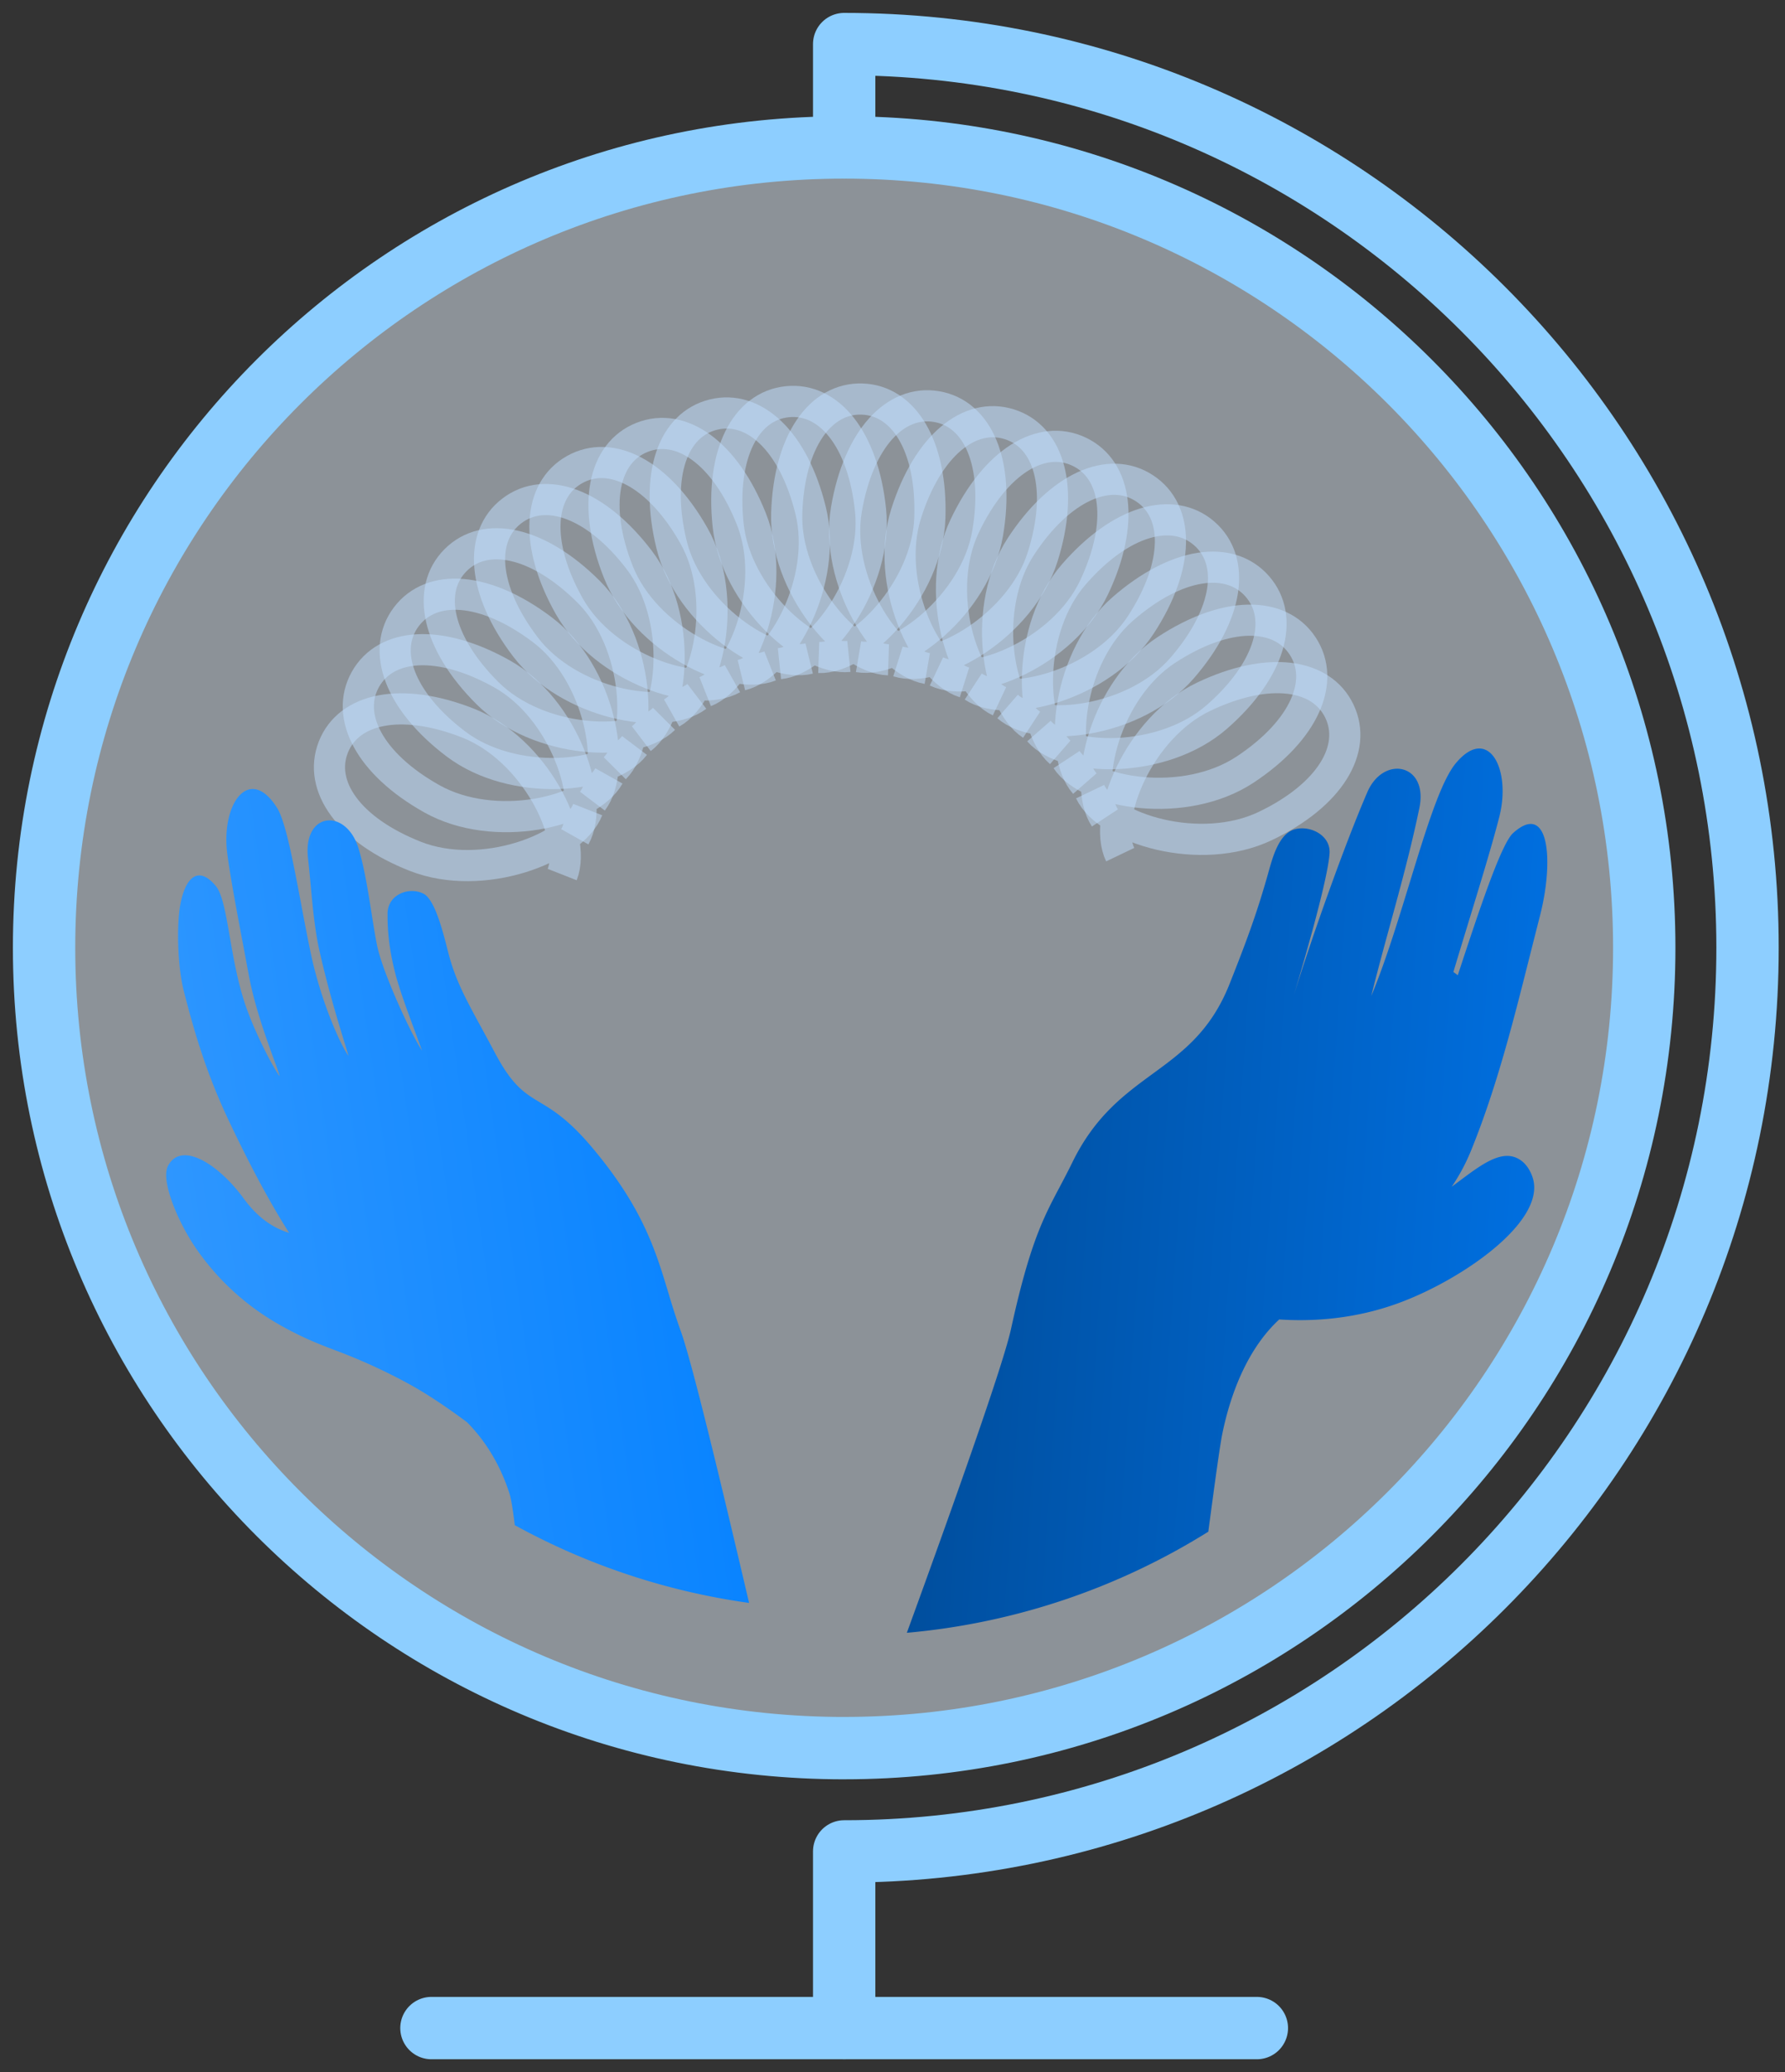 <svg fill="none" height="94" width="81" xmlns="http://www.w3.org/2000/svg" xmlns:xlink="http://www.w3.org/1999/xlink"><rect width="100%" height="100%" fill="#333333" stroke="none"/><linearGradient id="a" gradientUnits="userSpaceOnUse" x1="35.948" x2="3.641" y1="43.982" y2="48.666"><stop offset="0" stop-color="#007fff"/><stop offset="1" stop-color="#39f"/></linearGradient><linearGradient id="b" gradientUnits="userSpaceOnUse" x1="41.151" x2="72.559" y1="46.995" y2="49.158"><stop offset="0" stop-color="#004c99"/><stop offset="1" stop-color="#0072e6"/></linearGradient><path d="m38.306 79.3c20.052 0 36.307-16.254 36.307-36.306 0-20.051-16.255-36.306-36.306-36.306-20.052-0-36.307 16.255-36.307 36.306 0 20.052 16.255 36.307 36.306 36.307z" fill="#e7f2fe" fill-opacity=".5"/><g stroke="#c2e0ff" stroke-miterlimit="10" stroke-opacity=".5" stroke-width="1.414"><path d="m26.67 36.725c-.693 1.764-4.79 3.312-7.817 2.123-3.028-1.19-4.42-3.19-3.728-4.954.693-1.765 3.074-2.284 6.102-1.096 3.028 1.19 4.977 5.11 4.284 6.875"/><path d="m27.632 35.198c-.927 1.654-5.195 2.629-8.033 1.039-2.839-1.59-3.945-3.763-3.019-5.416.927-1.654 3.357-1.844 6.195-.254 2.839 1.59 4.235 5.74 3.309 7.393"/><path d="m28.793 33.817c-1.144 1.512-5.505 1.896-8.1-.065-2.596-1.961-3.396-4.265-2.253-5.776 1.143-1.512 3.576-1.37 6.172.593 2.595 1.962 3.414 6.264 2.271 7.775"/><path d="m30.132 32.608c-1.338 1.342-5.712 1.129-8.015-1.167-2.305-2.298-2.784-4.687-1.445-6.03 1.337-1.342 3.73-.87 6.034 1.428 2.304 2.297 2.529 6.669 1.191 8.011"/><path d="m31.622 31.59c-1.509 1.148-5.812.342-7.782-2.248s-2.12-5.022-.61-6.169c1.508-1.148 3.813-.353 5.782 2.236 1.97 2.59 1.599 6.952.09 8.1"/><path d="m33.237 30.786c-1.652.931-5.805-.454-7.404-3.286-1.598-2.834-1.415-5.264.235-6.195s3.826.168 5.424 3.002c1.599 2.834.637 7.105-1.014 8.036"/><path d="m34.946 30.21c-1.762.698-5.688-1.24-6.887-4.265-1.198-3.024-.686-5.407 1.076-6.105s3.767.688 4.965 3.713c1.197 3.024-.337 7.125-2.1 7.823"/><path d="m36.718 29.872c-1.841.451-5.467-2.003-6.242-5.162-.775-3.16.056-5.451 1.897-5.903 1.842-.451 3.639 1.195 4.413 4.354.775 3.16-1.303 7.014-3.144 7.465"/><path d="m38.52 29.777c-1.884.197-5.143-2.728-5.48-5.964-.338-3.235.797-5.392 2.683-5.59 1.885-.196 3.442 1.68 3.78 4.916.336 3.236-2.247 6.77-4.133 6.967"/><path d="m40.318 29.93c-1.894-.062-4.724-3.404-4.618-6.655.106-3.253 1.525-5.234 3.42-5.173 1.894.062 3.18 2.133 3.075 5.385-.106 3.252-3.148 6.401-5.043 6.339"/><path d="m42.078 30.326c-1.868-.32-4.216-4.015-3.668-7.222.548-3.208 2.224-4.978 4.093-4.659 1.868.32 2.86 2.546 2.313 5.752-.548 3.208-3.99 5.913-5.858 5.595"/><path d="m43.768 30.957c-1.807-.57-3.63-4.552-2.651-7.653.98-3.102 2.88-4.628 4.688-4.057 1.807.57 2.488 2.911 1.508 6.014-.98 3.102-4.758 5.314-6.565 4.744"/><path d="m45.356 31.813c-1.713-.81-2.977-5.004-1.584-7.943 1.393-2.94 3.484-4.193 5.197-3.38 1.712.811 2.068 3.222.675 6.163-1.393 2.94-5.437 4.617-7.15 3.806"/><path d="m46.813 32.876c-1.587-1.037-2.268-5.362-.488-8.084 1.78-2.723 4.023-3.68 5.61-2.642 1.586 1.037 1.61 3.475-.17 6.198-1.78 2.722-6.015 3.833-7.602 2.797"/><path d="m48.112 34.13c-1.43-1.244-1.517-5.622.618-8.077 2.134-2.456 4.486-3.098 5.916-1.854 1.43 1.243 1.122 3.66-1.013 6.116-2.135 2.455-6.482 2.979-7.911 1.735"/><path d="m49.228 35.547c-1.248-1.426-.736-5.775 1.712-7.917 2.45-2.142 4.866-2.458 6.114-1.03 1.248 1.426.613 3.78-1.835 5.921-2.45 2.142-6.827 2.07-8.075.643"/><path d="m50.14 37.103c-1.042-1.583.057-5.822 2.774-7.61 2.718-1.789 5.155-1.772 6.197-.19 1.043 1.584.092 3.829-2.624 5.617-2.719 1.788-7.046 1.12-8.088-.463"/><path d="m50.832 38.77c-.817-1.71.848-5.76 3.783-7.162 2.936-1.402 5.35-1.054 6.165.656.817 1.71-.43 3.806-3.365 5.208-2.936 1.401-7.131.15-7.948-1.56"/></g><path d="m38.307 6.688v-4.688c22.64 0 40.993 18.354 40.993 40.993 0 22.64-18.354 40.993-40.993 40.993v8.012" stroke="#8dceff" stroke-linecap="round" stroke-linejoin="round" stroke-width="2.829"/><path d="m38.306 79.3c20.052 0 36.307-16.254 36.307-36.306 0-20.051-16.255-36.306-36.306-36.306-20.052-0-36.307 16.255-36.307 36.306 0 20.052 16.255 36.307 36.306 36.307z" stroke="#8dceff" stroke-linecap="round" stroke-linejoin="round" stroke-width="2.829"/><path clip-rule="evenodd" d="m19.228 40.547c-.644-.34-1.634.014-1.643.898l.002.002c-.01.928.116 1.795.349 2.707.185.723.595 1.83.952 2.79v.001l.263.715c-.514-.771-1.795-3.564-2.04-4.773-.086-.42-.165-.923-.249-1.454-.158-1-.332-2.103-.594-2.953-.566-1.837-2.535-1.663-2.29.458.04.35.076.736.113 1.142.092 1.005.195 2.125.408 3.066.393 1.733.836 3.178 1.124 4.117.075.245.14.456.19.629-.273-.33-1.221-2.318-1.715-4.672-.154-.736-.3-1.504-.44-2.25-.368-1.943-.704-3.724-1.092-4.334-1.247-1.962-2.557-.188-2.248 2.127.144 1.08.453 2.718.79 4.499l.19 1.017c.262 1.392.806 2.887 1.133 3.785.135.37.233.639.259.757-.25-.314-1.098-1.903-1.544-3.205-.355-1.033-.55-2.155-.718-3.122-.186-1.07-.339-1.951-.638-2.307-.818-.974-1.401-.336-1.616.895-.157.903-.124 2.727.165 3.867.487 1.918 1.038 3.757 2.032 5.864.855 1.81 1.782 3.592 2.749 5.115-.678-.21-1.385-.637-2.055-1.552-1.177-1.611-2.856-2.62-3.444-1.483-.345.667.484 2.636 1.355 3.854a11.397 11.397 0 0 0 3.658 3.32c1.047.598 1.75.869 2.544 1.174a25.793 25.793 0 0 1 3.221 1.455c.977.518 1.994 1.225 2.8 1.826.87.882 1.516 1.976 1.916 3.217.077.236.159.738.245 1.448a30.964 30.964 0 0 0 10.632 3.527c-1.375-5.878-2.613-10.987-3.1-12.33a31.712 31.712 0 0 1 -.555-1.714c-.587-1.946-1.174-3.893-3.476-6.625-1.057-1.254-1.763-1.68-2.359-2.037-.703-.424-1.251-.754-2.042-2.247-.226-.427-.433-.807-.622-1.154-.68-1.25-1.134-2.083-1.448-3.212a17.868 17.868 0 0 1 -.092-.353c-.207-.81-.57-2.23-1.07-2.495z" fill="url(#a)" fill-rule="evenodd"/><path clip-rule="evenodd" d="m58.684 37.643c.699-.248 1.708.217 1.649 1.071-.1 1.454-1.643 6.5-1.643 6.5.79-2.552 2.296-6.824 3.357-9.278.735-1.702 2.783-1.29 2.36.727-.389 1.864-.845 3.53-1.312 5.235-.29 1.06-.585 2.136-.87 3.284.63-1.509 1.202-3.374 1.742-5.132.738-2.41 1.415-4.618 2.1-5.433 1.457-1.738 2.524.249 1.97 2.432-.31 1.219-.848 2.98-1.402 4.793-.23.754-.464 1.516-.684 2.253.064.041.132.09.2.146l.01-.03c.922-2.803 1.95-5.924 2.5-6.42 1.613-1.454 1.882 1.189 1.212 3.785-.15.585-.298 1.172-.447 1.761-.755 3-1.52 6.033-2.682 8.88a8.84 8.84 0 0 1 -.868 1.617l.348-.259c1.006-.752 1.89-1.414 2.65-1.023.538.276.69.91.71.993.437 1.939-3.213 4.47-6.005 5.524-1.135.43-3.017.95-5.53.786-1.412 1.302-2.199 3.308-2.584 5.192-.102.497-.333 2.165-.634 4.435a30.986 30.986 0 0 1 -13.68 4.587c2.224-6.104 4.375-12.178 4.725-13.775.849-3.877 1.464-5.04 2.22-6.466.18-.34.368-.696.569-1.107 1.026-2.095 2.356-3.068 3.642-4.01 1.346-.985 2.643-1.935 3.497-4.097.756-1.912 1.234-3.173 1.786-5.153.173-.62.456-1.592 1.094-1.818z" fill="url(#b)" fill-rule="evenodd"/><path d="m19.578 92h37.456" stroke="#8dceff" stroke-linecap="round" stroke-linejoin="round" stroke-width="2.829"/></svg>